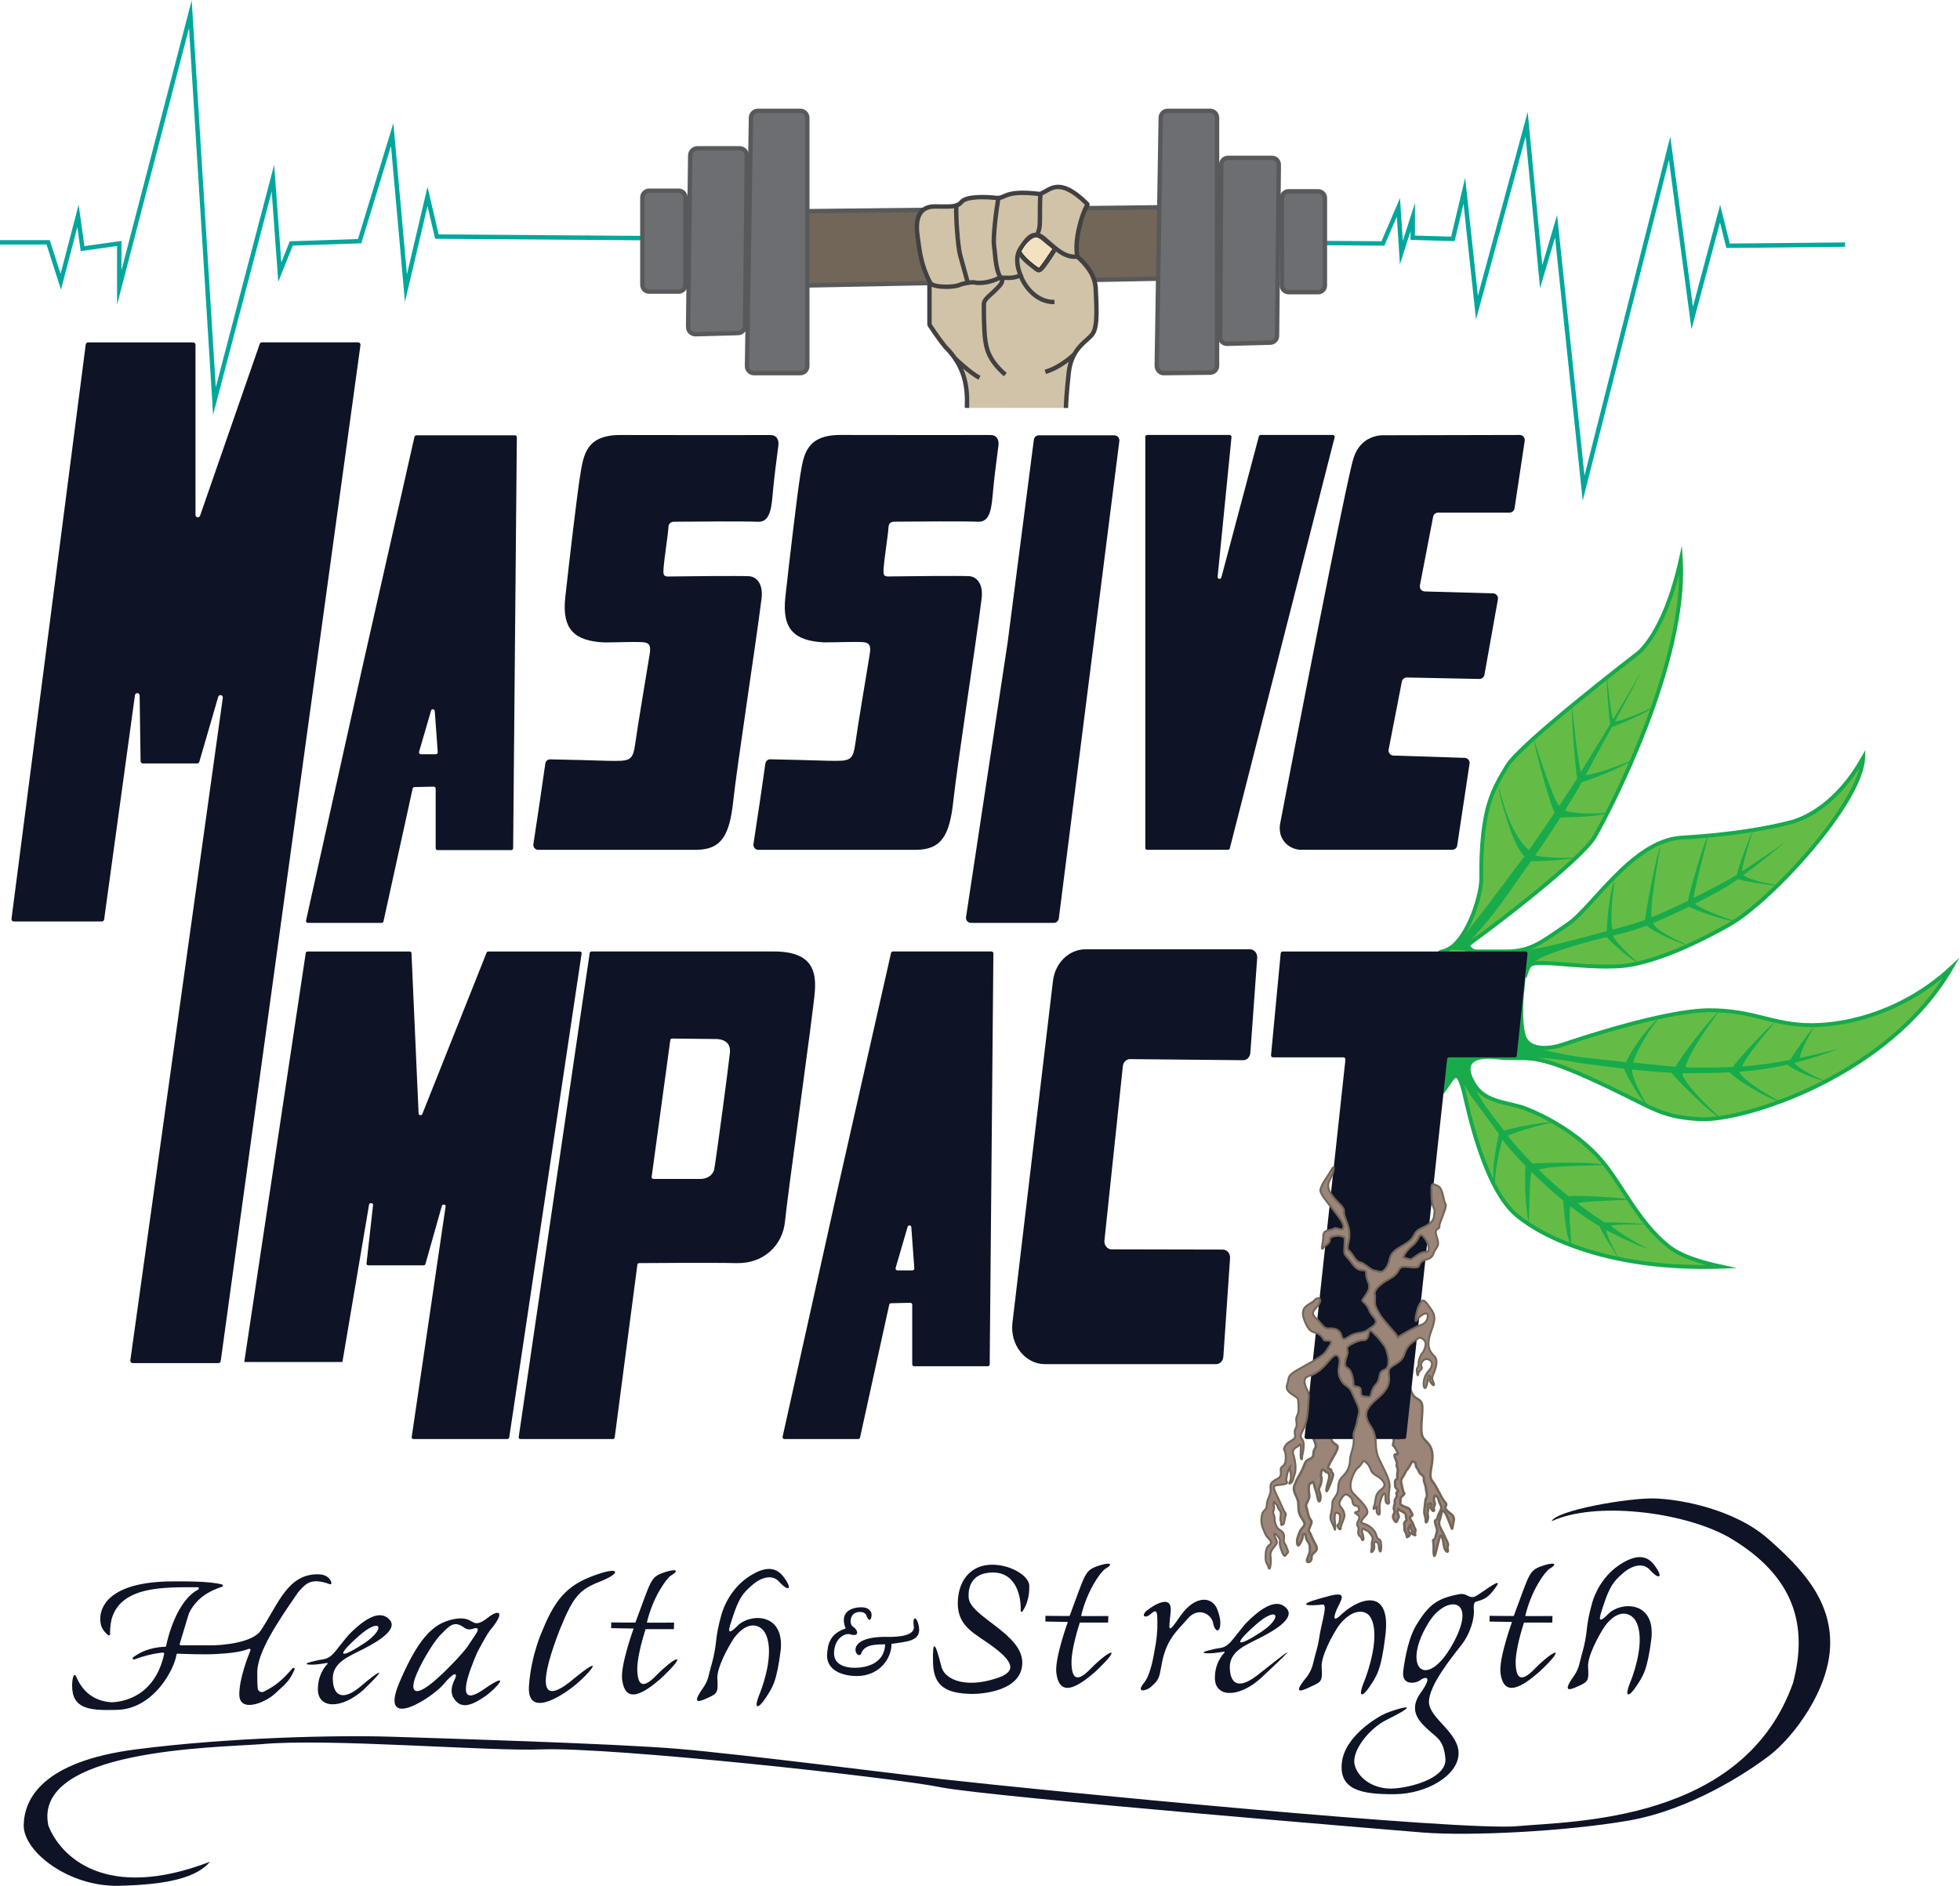 <svg width="4013" height="3862" viewBox="0 0 4013 3862" fill="none" xmlns="http://www.w3.org/2000/svg">
<path d="M2952.76 2237.26C2976.48 2207.27 2983.52 2174.4 2999.95 2247.19C3016.38 2319.98 3049.25 2442.06 3105.6 2489.02C3161.95 2535.98 3300.47 2601.72 3524.3 2593.89C3473.92 2582.83 3438.64 2570.34 3415.52 2551.63C3349.78 2498.41 3319.26 2419.86 3272.3 2368.74C3225.34 2317.62 3160.34 2284.34 3124.75 2270.46C3089.16 2256.58 3042.21 2258.93 3018.73 2221.36C2995.25 2183.79 3004.64 2158.38 3065.69 2165.22C3126.74 2172.06 3129.08 2150.93 3258.21 2209.62C3387.34 2268.31 3394.38 2287.1 3481.25 2291.79C3568.12 2296.48 3866.29 2204.92 3995.42 1981.88C3901.51 2068.75 3788.81 2099.27 3708.99 2099.27C3629.17 2099.27 3591.6 2068.75 3500.03 2068.75C3408.46 2068.75 3227.68 2129.79 3199.51 2139.18C3171.34 2148.57 3127.23 2152.7 3119.11 2118.05C3110.99 2083.4 3115.23 2043.11 3119.11 2006.3C3122.99 1969.49 3139.25 1970.92 3172.12 1972.48C3204.99 1974.05 3291.08 1985 3340.38 1975.61C3389.68 1966.22 3454.25 1941.96 3539.95 1893.83C3625.65 1845.7 3811.12 1643.79 3814.65 1552.22C3760.65 1647.31 3697.14 1674.39 3671.43 1682.52C3618.6 1696.61 3542.3 1709.52 3442.52 1715.39C3342.74 1721.26 3260.56 1858.61 3210.09 1892.65C3159.62 1926.69 3136.13 1948.43 3084.48 1948.43C3032.83 1948.43 3048.09 1948.43 3024.61 1948.43C3001.13 1948.43 2989.39 1945.47 3021.09 1923.17C3052.79 1900.87 3238.26 1760 3265.26 1713.04C3292.26 1666.08 3454.26 1358.52 3441.35 1146.04C3406.13 1303.34 3350.96 1339.74 3350.96 1339.74C3350.96 1339.74 3112.66 1522.87 3085.66 1568.65C3058.66 1614.43 3031.43 1651.39 3032.83 1799.91C3032.83 1837.48 2999.48 1940.83 2952.77 1948.43C2906.06 1956.03 2952.77 2237.24 2952.77 2237.24L2952.76 2237.26Z" fill="#64BC46" stroke="#16AA4B" stroke-width="8" stroke-miterlimit="10"/>
<path d="M3014.86 2248.75C3026.02 2264.34 3046.75 2290.38 3068.73 2322.05C3061.36 2358.05 3057.12 2383.94 3057.32 2404.68C3057.56 2430.52 3059.97 2434.63 3061.43 2411.01C3062.49 2393.94 3069.65 2354.99 3076.01 2333.29C3082.65 2343.11 3098.85 2362.43 3123.53 2387.64C3119.73 2432.07 3126.75 2495.66 3130.03 2503.22C3131.06 2494.85 3131.27 2409.57 3135.87 2400.08C3154.9 2418.93 3177.05 2439.36 3200.57 2458.62C3201.11 2468.26 3206.4 2538.89 3216.38 2547.69C3218.74 2549.77 3210.9 2486.06 3215.11 2470.23C3234.71 2485.48 3254.99 2499.59 3274.99 2511.07C3277.23 2520.7 3314.6 2578.49 3315.19 2578.8C3307.81 2563.42 3288.97 2532.04 3288.78 2519.13C3305.9 2527.53 3358.46 2554.32 3374.08 2557.09C3349.04 2545.16 3310.13 2520.44 3298.38 2510.44C3312.86 2505.16 3353.51 2509.27 3371.54 2506.81C3356.87 2506.2 3298.97 2501.63 3285.66 2503.37C3264.59 2489.89 3251.2 2480.27 3229.85 2464.01C3245.6 2458.49 3337.58 2458.25 3334.55 2455.88C3331.52 2453.51 3224.98 2446.23 3211.66 2449.78C3191.08 2433.24 3170.65 2415.3 3150.7 2395.81C3167.85 2386.09 3270.77 2387.46 3288.18 2385.15C3256.09 2378.65 3157.09 2381 3137.78 2382.9C3120.28 2365.01 3103.23 2345.89 3086.85 2325.44C3123.86 2310.61 3166.85 2300.97 3181.55 2297.85C3171.38 2296.68 3115.41 2304.49 3079.55 2315.39C3064.25 2294.12 3022.68 2248.35 3013.41 2207.66C3007.03 2191.22 3007.15 2175.16 3019.61 2170.18C3032.07 2165.2 3034.44 2165.2 3034.44 2165.2L2961.24 2163.43L2953.02 2237.39C2953.02 2237.39 2962.5 2223.22 2973.5 2210.39C2986.8 2194.87 2999.29 2227.01 3014.85 2248.74L3014.86 2248.75Z" fill="#19AB4B"/>
<path d="M3020.6 3268.94C3007.49 3275 3004.17 3261.31 2986.95 3264.67C2942.99 3273.17 2925.39 3285.33 2899.3 3328.68C2885.42 3351.74 2877.19 3389.85 2873.08 3421.74C2868.97 3453.63 2900.27 3446.79 2907.71 3440.72C2915.14 3434.65 2937.64 3427.22 2906.75 3469.27C2882.32 3506.42 2910.25 3529.15 2926.3 3544.02C2942.34 3558.89 2955.64 3563.2 2959.36 3600.37C2963.08 3637.55 2900.67 3658.09 2857.04 3662.2C2813.4 3666.31 2779.95 3641.26 2773.49 3613.48C2767.04 3585.7 2802.84 3539.92 2838.84 3521.92C2923.56 3479.85 2855.47 3500.79 2837.86 3508.22C2820.25 3515.65 2752.56 3555.57 2747.27 3610.55C2741.99 3665.52 2787.77 3674.52 2854.88 3674.13C2921.99 3673.74 2985.58 3635.2 2986.36 3591.18C2987.14 3547.15 2925.71 3518.59 2925.71 3485.13C2925.71 3451.67 2970.9 3395.72 2991.45 3369.5C3011.99 3343.29 3019.04 3311.79 3017.67 3296.52C3016.3 3281.26 3020.01 3280.09 3024.9 3279.11C3035.86 3275.98 3044.86 3272.46 3054.64 3260.52C3091.23 3216.11 3033.71 3262.87 3020.6 3268.94ZM2973.26 3368.59C2919.1 3464.15 2867.73 3414.17 2925.71 3321.63C2961.61 3264.33 3028.43 3271.22 2973.26 3368.59Z" fill="#0E1325"/>
<path d="M355.301 3238.35C379.851 3238.35 426.781 3237.71 454.471 3244.55C456.911 3245.15 457.011 3248.57 454.621 3249.34C418.491 3261.05 398.591 3279.52 386.701 3304.16C386.641 3304.28 386.591 3304.41 386.551 3304.55L368.011 3366.09C367.531 3367.69 368.741 3369.3 370.411 3369.3C421.451 3369.29 412.841 3369.04 431.481 3369.3C450.521 3369.56 519.331 3364.96 535.051 3337.21C571.051 3282.17 589.311 3223.7 650.881 3223.73C670.191 3223.94 676.711 3234.03 678.521 3241.12C679.021 3243.08 677.131 3244.79 675.231 3244.09C637.381 3230.17 626.401 3242.28 610.801 3260.14C610.741 3260.21 610.681 3260.28 610.631 3260.36C565.811 3324.74 528.531 3382.1 526.711 3422.51C526.711 3437.42 526.881 3449.41 527.681 3457.48C528.291 3463.6 534.831 3466.77 540.341 3464.03C565.581 3451.47 578.751 3439.47 599.061 3416.15C600.861 3414.08 604.311 3416.37 603.151 3418.85C593.041 3440.33 590.371 3443.63 562.191 3468.95C541.521 3487.52 489.411 3508.35 489.931 3468.95C490.351 3437.1 506.581 3394.79 512.791 3379.73C513.631 3377.7 511.631 3375.68 509.581 3376.47C491.631 3383.36 470.621 3385.39 443.501 3387.03C418.041 3388.58 374.411 3386.83 363.741 3386.36C362.431 3386.3 361.311 3387.26 361.161 3388.56C358.151 3414.79 315.711 3501.56 236.571 3501.49C181.331 3503.06 147.421 3498.69 147.681 3451.47C147.661 3441.92 149.161 3435.58 150.601 3431.7C151.381 3429.58 154.351 3429.5 155.231 3431.59C161.991 3447.55 178.781 3482.82 228.411 3485.9C228.501 3485.9 228.591 3485.9 228.691 3485.9C250.981 3485.09 316.661 3475.28 336.101 3387.04C336.471 3385.37 335.091 3383.82 333.401 3384.01C312.031 3386.45 294.011 3391.08 275.021 3398.14C272.331 3399.14 270.341 3395.54 272.641 3393.82C284.951 3384.59 305.441 3373.36 337.911 3372.22C339.091 3372.18 340.081 3371.33 340.291 3370.17C343.661 3351.77 362.941 3277.13 405.801 3255.06C408.131 3253.86 407.291 3250.36 404.681 3250.35C335.781 3250.18 248.101 3247.63 228.561 3315.29C225.491 3328.24 225.211 3339.86 225.381 3346.36C225.441 3348.49 222.941 3349.71 221.301 3348.34C209.781 3338.65 204.641 3328.97 205.341 3312.42C206.121 3293.9 219.431 3238.33 355.341 3238.33L355.301 3238.35Z" fill="#0E1325"/>
<path d="M745.82 3375.83C777.65 3359.39 814.95 3335.65 797.47 3316.61C780 3297.58 751.84 3309.03 713.51 3348.13C713.48 3348.16 713.46 3348.18 713.44 3348.21C712.79 3349 701.94 3362.06 687.65 3380.26C672.91 3399.04 664.3 3397.09 651.78 3399.57C602.99 3410.13 641.34 3409.35 649.82 3408.17C657.25 3407.15 659.97 3407.22 669.28 3405.42C670.49 3405.19 671.28 3406.65 670.42 3407.53C664.09 3414 650.76 3431.02 650.86 3459.57C651 3498.95 698.32 3501.04 743.96 3460.64C743.98 3460.62 744 3460.6 744.02 3460.58C799.43 3407 773.72 3423.05 739.04 3452.78C704.34 3482.52 682.95 3475.48 681.39 3439.74C679.82 3404 713.99 3392.26 745.82 3375.83ZM734.08 3350.65C780.44 3309.48 791.21 3335 745.23 3365.33C699.26 3395.65 683.41 3395.65 734.08 3350.65Z" fill="#0E1325"/>
<path d="M2582.41 3352.62C2614.24 3336.18 2651.54 3312.44 2634.06 3293.4C2616.59 3274.37 2588.43 3285.82 2550.1 3324.92C2550.07 3324.95 2550.05 3324.97 2550.03 3325C2549.38 3325.79 2538.53 3338.85 2524.24 3357.05C2509.5 3375.83 2500.89 3373.88 2488.37 3376.36C2439.58 3386.92 2477.93 3386.14 2486.41 3384.96C2493.84 3383.94 2496.56 3384.01 2505.87 3382.21C2507.08 3381.98 2507.87 3383.44 2507.01 3384.32C2500.68 3390.79 2487.35 3407.81 2487.45 3436.36C2487.59 3475.74 2534.91 3477.83 2580.55 3437.43C2580.57 3437.41 2580.59 3437.39 2580.61 3437.37C2667.12 3356.52 2640.12 3378.83 2575.63 3429.57C2539.71 3457.83 2519.54 3452.27 2517.98 3416.53C2516.41 3380.79 2550.58 3369.05 2582.41 3352.62ZM2570.67 3327.44C2617.03 3286.27 2627.8 3311.79 2581.82 3342.12C2535.85 3372.44 2520 3372.44 2570.67 3327.44Z" fill="#0E1325"/>
<path d="M990.001 3459.67C929.541 3501.54 959.281 3425.43 976.891 3384.34C976.891 3384.34 993.721 3351.28 1003.5 3338.36C1038.13 3296.69 1018.37 3296.3 998.021 3313.32C980.411 3327.21 973.371 3324.86 966.721 3320.95C960.061 3317.04 951.261 3311.95 932.281 3315.08C894.331 3321.93 861.461 3342.28 817.831 3445.19C774.201 3548.1 884.931 3476.69 907.831 3449.3C930.721 3421.91 938.141 3424.63 930.721 3439.71C922.041 3457.35 924.471 3467.35 927.201 3474.54C942.851 3503.3 967.301 3491.17 991.961 3474.54C1016.61 3457.91 1050.46 3417.8 990.001 3459.67ZM888.461 3443.04C853.761 3472.51 839.151 3468.34 849.521 3437.17C857.341 3413.67 885.071 3364.78 902.321 3347.36C919.561 3329.95 929.351 3318.01 948.911 3332.1C957.911 3339.34 965.931 3336.01 969.651 3335.04C975.911 3332.69 982.961 3333.47 974.151 3346.38C965.351 3359.3 956.541 3372.8 956.541 3372.8C943.441 3390.35 911.411 3423.54 888.461 3443.04Z" fill="#0E1325"/>
<path d="M1110.85 3338.3C1139.42 3267.87 1166.81 3241.65 1229.81 3221.69C1268.94 3209.17 1269.72 3222.28 1229.81 3238.12C1186.89 3255.16 1174.64 3266.69 1145.68 3338.29C1109.68 3431.03 1098.33 3500.68 1171.51 3440.42C1244.69 3380.16 1207.12 3427.51 1174.25 3453.33C1141.38 3479.15 1078.38 3515.55 1083.08 3451.37C1087.78 3387.19 1110.86 3338.28 1110.86 3338.28L1110.85 3338.3Z" fill="#0E1325"/>
<path d="M1275.65 3322.61C1291.3 3322.87 1300.95 3322.61 1300.95 3322.61C1332.25 3239.13 1331.47 3230.52 1355.73 3221.39C1379.99 3212.26 1394.86 3213.82 1373.73 3226.35C1364.34 3232.35 1336.43 3271.19 1324.43 3322.73C1324.69 3323.14 1380.26 3322.73 1380.26 3322.73L1379.74 3336.18H1321.83C1312.18 3366.18 1303.57 3401.66 1304.87 3422.79C1306.17 3443.92 1311.91 3464.27 1344.26 3430.36C1386.78 3387.58 1409.74 3384.19 1352.87 3437.4C1319.74 3466.1 1279.57 3493.23 1273.57 3437.4C1271.22 3406.62 1297.31 3334.88 1297.31 3334.88L1251.4 3334.1V3322.36L1275.66 3322.62L1275.65 3322.61Z" fill="#0E1325"/>
<path d="M3074.09 3309.1C3089.74 3309.36 3099.39 3309.1 3099.39 3309.1C3130.69 3225.62 3129.91 3217.01 3154.17 3207.88C3178.43 3198.75 3193.3 3200.31 3172.17 3212.84C3162.78 3218.84 3134.87 3257.68 3122.87 3309.22C3123.13 3309.63 3178.7 3309.22 3178.7 3309.22L3178.18 3322.67H3120.27C3110.62 3352.67 3102.01 3388.15 3103.31 3409.28C3104.61 3430.41 3110.35 3450.76 3142.7 3416.85C3185.22 3374.07 3208.18 3370.68 3151.31 3423.89C3118.18 3452.59 3078.01 3479.72 3072.01 3423.89C3069.66 3393.11 3095.75 3321.37 3095.75 3321.37L3049.84 3320.59V3308.85L3074.1 3309.11L3074.09 3309.1Z" fill="#0E1325"/>
<path d="M2164.69 3309.1C2180.34 3309.36 2189.99 3309.1 2189.99 3309.1C2221.29 3225.62 2220.51 3217.01 2244.77 3207.88C2269.03 3198.75 2283.9 3200.31 2262.77 3212.84C2253.38 3218.84 2225.47 3257.68 2213.47 3309.22C2213.73 3309.63 2269.3 3309.22 2269.3 3309.22L2268.78 3322.67H2210.87C2201.22 3352.67 2192.61 3388.15 2193.91 3409.28C2195.21 3430.41 2200.95 3450.76 2233.3 3416.85C2275.82 3374.07 2298.78 3370.68 2241.91 3423.89C2208.78 3452.59 2168.61 3479.72 2162.61 3423.89C2160.26 3393.11 2186.35 3321.37 2186.35 3321.37L2140.44 3320.59V3308.85L2164.7 3309.11L2164.69 3309.1Z" fill="#0E1325"/>
<path d="M1465.04 3370.07C1468.17 3340.27 1470.78 3330.42 1476.52 3308.5C1482.26 3286.58 1499.56 3249.77 1535.48 3227.11C1564.83 3208.59 1586.61 3207.54 1602.78 3227.11C1624.17 3254.24 1615.36 3261.82 1594.43 3238.07C1581.39 3224.5 1559.69 3228.64 1540.07 3245.9C1520.45 3263.16 1513.04 3271.2 1498.43 3316.86C1494 3331.21 1484.41 3355.21 1510.04 3329.32C1533.13 3304.67 1605.32 3300.17 1598.61 3377.91C1590.26 3444.69 1581.39 3456.17 1567.31 3477.56C1553.23 3498.95 1540.7 3503.65 1556.35 3466.08C1564.7 3444.69 1586.61 3377.95 1565.74 3342.71C1555.31 3325.73 1529.74 3318.28 1503.13 3354.09C1490.61 3372.69 1467.26 3415.73 1468.7 3437.9C1470.79 3466.6 1467.79 3468.16 1450.44 3476.25C1438.18 3481.73 1411.57 3495.82 1439.22 3456.95C1451.74 3438.82 1450.21 3430.58 1457.74 3405.56C1462.17 3390.82 1465.04 3370.08 1465.04 3370.08V3370.07Z" fill="#0E1325"/>
<path d="M2738.22 3292.93C2730.98 3308.78 2726.68 3325.8 2747.35 3305.1C2787.52 3268.87 2850.13 3252.63 2835.92 3353.69C2827.57 3420.47 2818.7 3431.95 2804.62 3453.34C2790.54 3474.73 2778.01 3479.43 2793.66 3441.86C2802.01 3420.47 2826.79 3346.95 2805.92 3311.71C2795.49 3294.73 2767.05 3294.06 2740.44 3329.87C2727.92 3348.47 2704.57 3391.51 2706.01 3413.68C2708.1 3442.38 2705.1 3443.94 2687.75 3452.03C2675.49 3457.51 2638.05 3478.8 2676.53 3432.73C2689.05 3414.6 2687.52 3406.36 2695.05 3381.34C2699.48 3366.6 2702.35 3345.86 2702.35 3345.86C2707.87 3315.29 2718.59 3284.4 2707.76 3285.73C2682.37 3288.86 2646.39 3288.43 2709 3271.6C2755.17 3257.9 2752.04 3266.62 2738.22 3292.93Z" fill="#0E1325"/>
<path d="M3247.82 3345.86C3250.95 3316.06 3253.56 3306.21 3259.3 3284.29C3265.04 3262.37 3282.34 3225.56 3318.26 3202.9C3347.61 3184.38 3369.39 3183.33 3385.56 3202.9C3406.95 3230.03 3398.14 3237.61 3377.21 3213.86C3364.17 3200.29 3342.47 3204.43 3322.85 3221.69C3303.87 3238.39 3295.82 3246.99 3281.21 3292.65C3276.78 3307 3267.19 3331 3292.82 3305.11C3315.91 3280.46 3388.1 3275.96 3381.39 3353.7C3373.04 3420.48 3364.17 3431.96 3350.09 3453.35C3336.01 3474.74 3323.48 3479.44 3339.13 3441.87C3347.48 3420.48 3369.39 3353.74 3348.52 3318.5C3338.09 3301.52 3312.52 3294.07 3285.91 3329.88C3273.39 3348.48 3250.04 3391.52 3251.48 3413.69C3253.57 3442.39 3250.57 3443.95 3233.22 3452.04C3220.96 3457.52 3194.35 3471.61 3222 3432.74C3234.52 3414.61 3232.99 3406.37 3240.52 3381.35C3244.95 3366.61 3247.82 3345.87 3247.82 3345.87V3345.86Z" fill="#0E1325"/>
<path d="M1817.61 3351.98C1842.28 3352.47 1874.05 3348.76 1870.96 3330.17C1867.87 3311.58 1875.39 3308.26 1880.09 3325.21C1884.79 3342.16 1882.18 3355.73 1857.13 3361.21C1843.83 3364.08 1825.3 3366.17 1825.3 3366.17C1825.82 3394.08 1802.34 3432.43 1753.3 3432.17C1722.26 3431.65 1693.56 3419.39 1693.3 3390.43C1694.34 3365.13 1700.34 3345.04 1731.39 3334.86C1724.09 3316.34 1725.65 3295.99 1755.91 3291.82C1772.34 3289.99 1779.52 3294.04 1783.3 3301.21C1787.08 3308.38 1781.47 3328.08 1774.17 3308.78C1770.78 3298.08 1752.78 3299.13 1746.52 3306.17C1740.26 3313.21 1738.69 3327.04 1748.35 3332.52C1756.44 3338 1759.83 3352.09 1742.09 3347.13C1731.13 3342.43 1707.92 3354.7 1707.66 3385.22C1707.4 3415.74 1744.96 3415.48 1752.01 3415.22C1759.06 3414.96 1810.18 3414.44 1812.27 3367.22C1801.05 3367.74 1770.79 3365.13 1763.75 3384.96C1756.71 3404.79 1721.23 3350.06 1817.62 3351.99L1817.61 3351.98Z" fill="#0E1325"/>
<path d="M2015.48 3359.65C1982.69 3337.87 1958.61 3321.04 1961.22 3276.69C1963.83 3232.34 1990.96 3204.17 2031.13 3204.17C2071.3 3204.17 2107.76 3228.17 2107.37 3247.54C2107.55 3256.14 2107.56 3279.03 2093.43 3299.8C2092.29 3301.47 2089.69 3300.6 2089.78 3298.59C2091.06 3271.32 2081.46 3219.25 2031.84 3220.15C1977.64 3221.13 1983.32 3268.28 1983.32 3271.41C1985.47 3310.54 2093.08 3344.78 2093.08 3404.65C2093.08 3464.52 2006.6 3468.82 1990.95 3468.82C1938.52 3468.04 1911.52 3454.34 1910.34 3405.04C1909.16 3355.74 1914.64 3361.78 1927.56 3413.26C1934.55 3441.11 1982.73 3460.22 2052.69 3432.21C2052.75 3432.18 2052.81 3432.15 2052.87 3432.12C2069.68 3422.6 2089.56 3408.86 2015.48 3359.65Z" fill="#0E1325"/>
<path d="M2363.87 3380C2368.08 3360.41 2370.13 3338.33 2369.74 3321.3C2369.35 3304.27 2369.94 3292.54 2356.44 3304.67C2344.31 3316.02 2335.31 3308.39 2348.42 3297.82C2361.53 3287.25 2400.07 3263.19 2396.94 3299.78C2393.81 3336.37 2387.94 3351.63 2417.48 3308C2448.39 3265.15 2482.83 3269.26 2492.61 3296.46C2495.35 3304.09 2501.02 3319.16 2497.5 3333.24C2492.41 3346.54 2485.17 3332.07 2484.2 3325.22C2481.07 3304.68 2452.9 3289.42 2431.57 3314.85C2410.24 3340.28 2386.37 3356.33 2377.37 3414.24C2373.26 3435.57 2373.26 3440.36 2354.09 3456.35C2346.85 3461.78 2323.76 3468.24 2343.33 3444.76C2357.22 3426.96 2363.5 3381.72 2363.87 3380Z" fill="#0E1325"/>
<path d="M1925.22 3642.95C2132.01 3666.47 2991.52 3750.17 3106.57 3739.6C3221.62 3729.03 3570.27 3731.38 3671.22 3446.12C3701.74 3329.9 3675.92 3227.77 3539.74 3147.95C3445.83 3095.12 3265.04 3073.99 3177 3115.08C3186.39 3092.78 3333.39 3067.21 3386.87 3068.51C3440.35 3069.81 3550.7 3090.42 3619.57 3150.68C3688.44 3210.94 3749.48 3275.9 3747.14 3369.03C3744.8 3462.16 3670.44 3558.42 3623.49 3594.42C3576.54 3630.42 3460.71 3706.33 3333.92 3728.25C3207.13 3750.17 3011.49 3760.34 2912.09 3752.51C2912.09 3752.51 2022.26 3679.73 1925.22 3659.77C1828.18 3639.81 1255.31 3577.6 1110.92 3582.29C1001.75 3586.99 671.88 3558.81 534.53 3571.72C439.44 3578.76 66.141 3582.29 99.01 3738.42C123.66 3801.81 216.401 3894.55 430.051 3812.38C403.051 3844.08 346.7 3859.34 243.4 3861.68C140.1 3864.02 47.361 3791.25 48.531 3737.25C49.7 3683.25 87.27 3606.95 278.621 3582.29C469.971 3557.63 690.201 3552.94 801.951 3556.46C913.701 3559.98 1259.94 3570.55 1386.76 3581.11C1513.58 3591.67 1852.93 3634.71 1925.23 3642.94L1925.22 3642.95Z" fill="#0E1325"/>
<path d="M0 496.22H98.61L124.43 577.04L159.65 442.22L169.04 509.13L244.17 498.56V588.78L389.74 29L439.04 821.22L558.78 364.74L572.87 557.26L596.35 498.56L736.32 493.87L802.96 275.52L831.13 590.13L875.29 402.3L894.52 484.48L2831.48 498.56L2863.18 424.61L2869.24 517.35L2892.52 444.56V486.82L2974.69 489.17L2998.17 390.56L3024 630.04L3125.75 254.39L3155.48 566.65L3186 463.35L3242.35 999.65L3418.43 303.69L3464.71 651.17L3521.74 437.52L3538.17 503.26L3777.65 500.91" stroke="#00A79D" stroke-width="9" stroke-miterlimit="10"/>
<path d="M1620 432.788L2414.74 424.078V569.748L1620 585.118V432.788Z" fill="#726658" stroke="#58595B" stroke-width="9" stroke-miterlimit="10"/>
<path d="M1584.67 1948.44H1211.25C1209.29 1948.44 1207.65 1949.67 1207.4 1951.31L1061.98 2943.16C1061.69 2945.11 1063.49 2946.83 1065.82 2946.83H1254.68C1256.65 2946.83 1258.3 2945.58 1258.53 2943.93L1305.04 2589.47C1305.25 2587.83 1306.89 2586.59 1308.85 2586.57C1331.33 2586.39 1458.27 2585.43 1508.22 2586.59C1563.12 2587.88 1602.77 2550.57 1607.34 2500.39C1611.92 2450.22 1665.29 2071.96 1668.33 2030.79C1671.38 1989.62 1663.75 1948.44 1584.68 1948.44H1584.67ZM1494.49 2155.35C1492.21 2179.15 1465.35 2380.74 1462.16 2395.28C1459.8 2406.06 1447.82 2414.19 1434.86 2414.19H1338.09C1335.71 2414.19 1333.87 2412.44 1334.14 2410.45L1372.43 2129.68C1372.66 2127.99 1374.36 2126.72 1376.38 2126.72L1466.29 2127.69C1476.2 2127.69 1496.78 2131.55 1494.49 2155.35Z" fill="#0E1325"/>
<path d="M3113.54 2066.66L3102.84 2163.44C3102.84 2163.44 3176.29 2165.53 3217.77 2173.87C3240.23 2178.39 3263.68 2180.39 3303.34 2185.61C3310.09 2186.5 3317.4 2187.43 3325.14 2188.37C3329.24 2200.81 3359.76 2254.03 3373.06 2264.84C3361.71 2244.44 3340.79 2207.69 3341.69 2190.04C3365.9 2192.68 3395.02 2195.44 3422.31 2196.78C3434.35 2212.21 3506.3 2285.26 3523.09 2289.06C3498.47 2269.87 3440.04 2209.09 3445.24 2197.55C3447.81 2197.59 3450.34 2197.61 3452.82 2197.61C3485.69 2197.61 3514.54 2197.25 3541.47 2195.87C3557.95 2213.78 3625.26 2253.44 3645.7 2255.78C3621.86 2244.83 3562.13 2207.52 3561.61 2194.62C3595.12 2192.14 3626.34 2187.73 3659.74 2180.02C3666.47 2189 3724.38 2213.26 3736.64 2213.52C3713.68 2204.13 3682.64 2188.48 3674.05 2176.55C3701.96 2169.46 3731.75 2160.03 3765.86 2147.52C3735.22 2155.21 3708.74 2161.45 3684.82 2166.49C3687.86 2146.99 3708.46 2113.34 3715.25 2101.08C3700.38 2118.04 3671.68 2158.99 3665.76 2170.36C3629.48 2177.42 3598.69 2181.57 3566.83 2183.82C3574.11 2164.73 3609.85 2121.95 3634.11 2093.25C3618.46 2104.47 3554.81 2172.82 3548.09 2184.92C3519.59 2186.28 3489.3 2186.33 3452.8 2185.75C3452.24 2185.75 3451.67 2185.73 3451.11 2185.72C3455.94 2157.68 3507.33 2086.2 3520.37 2070.55C3505.24 2080.46 3441.59 2163.42 3430.55 2184.51C3406.63 2182.57 3372.01 2178.69 3343.5 2175.68C3352.92 2147.73 3375.33 2109.94 3398.57 2082.65C3367.24 2108.63 3335.32 2159.09 3329.22 2175.35C3322.69 2174.62 3309.04 2172.82 3304.63 2172.28C3287.21 2170.18 3259.76 2168.11 3227.28 2163.41C3202.11 2159.77 3159.32 2150.63 3145.5 2145.41C3127.48 2136.39 3107.2 2128.71 3113.53 2066.63L3113.54 2066.66Z" fill="#16AB4B"/>
<path d="M3125.56 2003.09C3134.54 1969.7 3144.34 1964.22 3180.34 1950.92C3200.11 1943.61 3247.91 1928.37 3289.98 1918.97C3303.71 1935.61 3344.95 1969.97 3356.1 1972.43C3345.22 1965.79 3303.71 1924.65 3302.62 1916.1C3324.52 1911.03 3342.33 1905.75 3356.82 1900.84C3361.14 1899.38 3366.05 1897.57 3371.43 1895.47C3381.61 1905.92 3431.82 1929.66 3459.46 1937.49C3441.74 1929.15 3391.78 1908.02 3384.43 1890.24C3405.91 1881.34 3432.22 1869.32 3457.92 1856.76C3472.26 1864.59 3534.87 1886.24 3556.52 1887.85C3538.27 1881.54 3479.83 1861.45 3470.58 1850.5C3502.07 1834.75 3531.24 1818.8 3547.64 1807.53C3550.09 1805.85 3556.36 1801.93 3558.88 1800.15C3566.3 1803.71 3628.01 1814.5 3646.58 1813.78C3629.58 1810.85 3589.92 1805.89 3569.49 1791.95C3607.88 1763.71 3648.46 1730 3657.2 1723.01C3638.41 1736.6 3595.21 1765.76 3566.46 1784.41C3567.74 1768.06 3585.22 1712.76 3589.66 1699.98C3583.92 1708.07 3557.05 1780.85 3556.5 1790.82C3550.18 1794.84 3545.13 1797.96 3542.03 1799.71C3535.38 1803.47 3504.65 1820.25 3467.81 1838.7C3468.36 1820.76 3498.98 1709.34 3497.3 1710.18C3486.89 1729.2 3457.15 1832.51 3456.21 1844.46C3431.51 1856.62 3405 1868.99 3381.65 1878.43C3377.19 1859.77 3395.97 1750.2 3400.66 1730.25C3389.7 1754.9 3368.57 1873.08 3368.11 1883.7C3362.82 1885.67 3357.77 1887.43 3353.03 1888.94C3344.56 1891.64 3323.12 1898 3301.86 1903.79C3295.5 1885.94 3302.71 1825.2 3305.55 1803.83C3295.4 1825.2 3290.16 1885.8 3289.82 1906.76C3232.15 1922.12 3151.68 1944.33 3127.14 1944.68C3090.41 1945.2 3125.57 2003.11 3125.57 2003.11L3125.56 2003.09Z" fill="#19AB4B"/>
<path d="M2956.56 1943.35C2956.56 1943.35 3031.51 1950.57 3021.78 1945.44C3003 1935.53 3004.26 1932.57 3033.78 1900.05C3068.06 1862.28 3112.78 1792.99 3134.74 1763.62C3155.22 1764.14 3215.35 1760.23 3227.79 1755.64C3213.78 1757.88 3158.34 1756.52 3143.29 1751.68C3155.74 1733.97 3175.83 1703.89 3194.93 1674.04C3225.45 1672.96 3276.58 1672.76 3296.56 1663.06C3278.93 1666.7 3227.8 1667.88 3203.86 1660C3218.09 1637.43 3230.96 1616.17 3238.57 1601.87C3271.5 1591.96 3334.7 1564.17 3348.13 1553.95C3331.57 1561.63 3266.41 1586.68 3246.48 1587.19C3259.19 1563.75 3279.97 1525.85 3300.31 1488.5C3321.52 1482.14 3381.79 1453.45 3391.23 1445.57C3372.13 1454.23 3318.91 1477.97 3306.56 1477C3332.39 1429.47 3356.05 1385.37 3359.6 1376.23C3348.07 1397.54 3325.69 1435.08 3302.59 1473.19C3298.82 1462.32 3292.04 1406.76 3290.22 1386.28C3288.39 1397.1 3294.39 1470.93 3296.88 1482.59C3273.02 1521.85 3249.28 1560.33 3236.76 1580.9C3230.01 1557.14 3220.43 1463.61 3218.4 1444.51C3216.9 1464.59 3224.93 1570.63 3229.17 1593.53C3224.05 1602.3 3209.29 1624.8 3192.23 1650.3C3178.04 1633.71 3144.91 1526.75 3139.76 1512.43C3142.04 1530.66 3173.08 1647.01 3183.08 1663.94C3163.4 1693.18 3142.45 1723.81 3130.4 1740.95C3088.56 1704.15 3073.61 1625.41 3067.64 1609.73C3069.52 1630.07 3097.17 1732.59 3121.17 1753.72C3106.35 1772.29 3044.63 1856.7 3021.26 1885.46C2997.89 1914.22 2996.22 1927.2 2956.56 1943.37V1943.35Z" fill="#19AB4B"/>
<path d="M2726.6 2949.94C2735.47 2964.03 2747.67 2953.53 2728.88 2985.22C2710.09 3016.91 2724.77 3003.22 2725.75 3011.63C2726.73 3020.04 2734.95 3011.04 2722.62 3040.98C2710.29 3070.92 2717.53 3039.61 2720.47 3030.41C2723.41 3021.21 2720.08 3014.17 2716.56 3014.76C2713.04 3015.35 2707.56 3001.65 2705.21 3015.15C2702.86 3028.65 2707.36 3020.24 2705.21 3034.32C2703.06 3048.4 2697.58 3045.67 2701.88 3056.04C2706.18 3066.41 2701.88 3079.52 2699.34 3072.28C2696.8 3065.04 2696.99 3059.95 2693.08 3049.19C2689.17 3038.43 2690.54 3031.97 2686.23 3035.69C2681.92 3039.41 2679.19 3036.28 2679.58 3050.76C2679.97 3065.24 2683.1 3061.59 2677.43 3074.37C2671.76 3087.15 2673.52 3077.57 2677.43 3097.33C2681.34 3117.09 2689.17 3110.44 2683.1 3124.13C2677.03 3137.82 2679.97 3132.35 2685.45 3146.63C2690.93 3160.91 2701.3 3169.91 2692.69 3177.35C2684.08 3184.79 2685.84 3185.18 2685.06 3192.42C2684.28 3199.66 2673.26 3202.01 2676.61 3192.42C2679.96 3182.83 2682.51 3178.72 2681.92 3173.25C2681.33 3167.78 2683.29 3163.66 2677.42 3156.23C2671.55 3148.8 2675.46 3139.8 2670.38 3141.16C2665.3 3142.52 2668.81 3145.86 2665.1 3153.68C2661.39 3161.5 2657.47 3169.72 2656.1 3160.92C2654.73 3152.12 2657.08 3148.59 2660.6 3138.42C2664.12 3128.25 2674.1 3124.92 2669.99 3116.7C2665.88 3108.48 2660.01 3103.98 2658.84 3091.27C2657.67 3078.56 2660.01 3076.2 2653.36 3062.7C2646.71 3049.2 2648.86 3045.09 2653.36 3034.33C2657.86 3023.57 2665.69 3014.37 2670.77 2999.11C2675.85 2983.85 2688.97 2990.89 2689.16 2977.39C2689.35 2963.89 2697.18 2968 2692.49 2954.3C2687.8 2940.6 2675.47 2918.69 2684.27 2924.17C2693.07 2929.65 2707.55 2921.24 2715.38 2930.43C2723.21 2939.62 2726.6 2949.93 2726.6 2949.93V2949.94Z" fill="#9B8579" stroke="#726658" stroke-width="5" stroke-miterlimit="10"/>
<path d="M2885.58 2833.14C2885.58 2833.14 2886.69 2855.7 2899.74 2863C2912.79 2870.3 2912.78 2875 2911.74 2894.83C2910.7 2914.66 2907.04 2937.09 2915.39 2946.48C2923.74 2955.87 2932.2 2961.09 2932.92 2981.44C2933.64 3001.79 2923.32 3022.14 2932.92 3033.61C2942.52 3045.08 2950.86 3068.04 2958.69 3076.39C2966.52 3084.74 2952.95 3083.17 2961.82 3092.56C2970.69 3101.95 2979.56 3102.47 2975.91 3117.08C2972.26 3131.69 2975.39 3137.95 2967.56 3117.08C2959.73 3096.21 2953.47 3085.78 2950.86 3100.38C2948.25 3114.98 2943.56 3116.76 2948.77 3127.61C2953.98 3138.46 2956.6 3143.16 2962.34 3155.68C2968.08 3168.2 2961.82 3163.25 2964.17 3172.64C2966.52 3182.03 2957.91 3177.07 2956.34 3164.81C2954.77 3152.55 2951.12 3137.68 2947.47 3148.38C2943.82 3159.08 2939.12 3186.73 2936.51 3186.21C2933.9 3178.64 2936.51 3167.43 2934.68 3158.04C2932.85 3148.65 2936.8 3158.3 2939.52 3146.3C2942.24 3134.3 2944.1 3136.39 2939.52 3122.3C2934.94 3108.21 2941.2 3117.6 2943.55 3106.91C2945.9 3096.22 2954.51 3090.74 2949.29 3081.08C2944.07 3071.42 2946.42 3068.04 2940.94 3063.6C2935.46 3059.16 2934.94 3072.47 2937.29 3076.38C2939.64 3080.29 2934 3087.34 2935.66 3090.27C2937.32 3093.2 2934.88 3097.8 2930.38 3089.29C2925.88 3080.78 2932.83 3083.81 2930.67 3080.09C2928.51 3076.37 2921.08 3081.26 2923.72 3086.06C2926.36 3090.86 2921.27 3096.43 2923.43 3103.08C2925.59 3109.73 2919.03 3124.01 2919.03 3113.74C2919.03 3103.47 2915.9 3102.98 2916.19 3094.96C2916.48 3086.94 2918.15 3078.53 2918.54 3072.66C2918.93 3066.79 2923.24 3067.08 2920.79 3056.13C2918.34 3045.18 2920.89 3048.4 2916.88 3037.25C2912.87 3026.1 2918.64 3026.1 2910.91 3020.13C2903.18 3014.16 2906.7 3012.99 2901.71 3006.92C2896.72 3000.85 2900.34 2995.38 2895.35 2993.81C2890.36 2992.24 2893.2 2989.41 2886.84 3000.85C2880.48 3012.29 2880.29 3008.09 2877.35 3015.13C2874.41 3022.17 2866.98 3029.9 2868.64 3034.99C2870.3 3040.08 2871.38 3053.48 2874.71 3057.1C2878.04 3060.72 2866.1 3064.14 2867.37 3071.19C2868.64 3078.24 2862.09 3079.9 2875.49 3085.08C2888.89 3090.26 2885.08 3089.97 2890.56 3098.68C2896.04 3107.39 2881.46 3102.01 2888.8 3113.06C2896.14 3124.11 2893.1 3123.82 2896.72 3129.4C2900.34 3134.98 2895.25 3139.08 2897.4 3142.41C2899.55 3145.74 2893 3142.21 2890.65 3140.26C2888.3 3138.31 2892.7 3137.03 2892.02 3135.08C2891.34 3133.13 2888.4 3132.83 2888.2 3127.06C2888 3121.29 2887.71 3121.29 2886.24 3125.2C2884.77 3129.11 2881.35 3128.92 2885.07 3137.23C2888.79 3145.54 2883.99 3145.15 2881.84 3147.4C2879.69 3149.65 2881.25 3143.29 2877.54 3137.32C2873.83 3131.35 2876.95 3132.92 2875.19 3123.43C2873.43 3113.94 2881.84 3116.58 2879.3 3109.25C2876.76 3101.92 2881.75 3100.74 2871.28 3095.55C2860.81 3090.36 2862.87 3085.96 2861.69 3093.98C2860.51 3102 2866.39 3103.08 2862.86 3108.95C2859.33 3114.82 2860.02 3121.57 2854.15 3111.98C2848.28 3102.39 2857.57 3099.46 2854.64 3092.9C2851.71 3086.34 2856.69 3081.85 2855.72 3075.29C2854.75 3068.73 2861.98 3066.78 2859.54 3059.83C2857.1 3052.88 2865.61 3057.87 2861.5 3051.22C2857.39 3044.57 2857 3049.56 2856.22 3037.33C2855.44 3025.1 2862.19 3033.91 2860.92 3024.42C2859.65 3014.93 2864.15 3012 2860.53 3004.46C2856.91 2996.92 2864.15 3004.17 2857.01 2986.66C2849.87 2969.15 2867.58 2986.86 2860.14 2971.3C2852.7 2955.74 2850.55 2963.47 2852.9 2954.77C2855.25 2946.07 2851.43 2948.34 2855.05 2945.57C2858.67 2942.8 2862.78 2949.09 2869.33 2943.52C2875.88 2937.95 2877.44 2936.85 2877.06 2926.01C2876.68 2915.17 2881.27 2912.12 2879.7 2901.46C2878.13 2890.8 2881.85 2899.41 2881.07 2879.45C2880.29 2859.49 2877.25 2875.05 2878.43 2865.36C2879.61 2855.67 2883.41 2821.04 2885.57 2833.12L2885.58 2833.14Z" fill="#9B8579" stroke="#726658" stroke-width="5" stroke-miterlimit="10"/>
<path d="M852.388 891.448C850.588 891.448 849.038 892.688 848.638 894.438L741.048 1370.25L626.588 1885.16C626.058 1887.56 627.878 1889.84 630.338 1889.84H781.418C783.218 1889.84 784.788 1888.58 785.168 1886.82L844.888 1614.76C845.268 1613.03 846.788 1611.78 848.558 1611.74L888.078 1610.87C890.228 1610.82 892.008 1612.56 892.008 1614.71V1736.94C892.008 1739.06 893.728 1740.78 895.848 1740.78H1046.78C1048.89 1740.78 1050.6 1739.08 1050.62 1736.97L1058.18 895.318C1058.2 893.178 1056.47 891.438 1054.34 891.438H852.378L852.388 891.448ZM857.998 1539.55L882.618 1455.14C883.818 1451.03 889.828 1451.67 890.138 1455.94L896.288 1540.35C896.448 1542.58 894.688 1544.47 892.458 1544.47H861.688C859.128 1544.47 857.278 1542.01 857.998 1539.55Z" fill="#0E1325"/>
<path d="M1828.12 1948.45C1826.32 1948.45 1824.77 1949.69 1824.37 1951.44L1716.78 2427.25L1602.32 2942.16C1601.79 2944.56 1603.61 2946.84 1606.07 2946.84H1757.15C1758.95 2946.84 1760.52 2945.58 1760.9 2943.82L1820.62 2671.76C1821 2670.03 1822.52 2668.78 1824.29 2668.74L1863.81 2667.87C1865.96 2667.82 1867.74 2669.56 1867.74 2671.71V2793.94C1867.74 2796.06 1869.46 2797.78 1871.58 2797.78H2022.51C2024.62 2797.78 2026.33 2796.08 2026.35 2793.97L2033.91 1952.32C2033.93 1950.18 2032.2 1948.44 2030.07 1948.44H1828.11L1828.12 1948.45ZM1833.73 2596.55L1858.35 2512.14C1859.55 2508.03 1865.56 2508.67 1865.87 2512.94L1872.02 2597.35C1872.18 2599.58 1870.42 2601.47 1868.19 2601.47H1837.42C1834.86 2601.47 1833.01 2599.01 1833.73 2596.55Z" fill="#0E1325"/>
<path d="M1105.58 1638.98L1092.09 1728.63C1091.17 1734.76 1095.81 1740.3 1101.88 1740.3H1424.27C1476.11 1740.3 1493.65 1712.24 1501.27 1640.54C1508.89 1568.84 1547.48 1319.51 1559.21 1225.92C1563.02 1195.52 1548.92 1180.72 1533.29 1179.94C1513.55 1178.96 1397.72 1180 1376.99 1180.44C1363.65 1180.72 1357.55 1182.28 1358.31 1168.25C1359.62 1144.14 1367.36 1098.82 1368.67 1079.02C1369.14 1072 1373.18 1068.46 1380.8 1068.39C1417.1 1068.05 1528.65 1067.2 1551.22 1068.5C1578.26 1070.06 1579.79 1037.33 1582.84 1003.03C1584.86 980.315 1590.23 938.425 1593.62 912.745C1595.35 899.675 1589.54 890.845 1577.49 890.915C1517.84 891.245 1334.95 890.835 1270.24 890.805C1199.34 890.765 1194.76 932.115 1187.9 973.415C1182.26 1007.36 1166.49 1140.19 1157.4 1222.81C1150.16 1288.67 1175.7 1312.44 1236.69 1315.54C1265.98 1315.54 1295.22 1314.02 1313.95 1314.87C1328.69 1315.54 1333.27 1320.49 1330.13 1339.88C1322.58 1386.51 1305.55 1486.7 1300.74 1522.09C1295.66 1559.5 1289.68 1558.72 1242.8 1557.94C1210.54 1556.84 1161.6 1555.74 1135.55 1555.19C1132.09 1555.12 1129.04 1555.05 1126.48 1555C1121.49 1554.9 1117.22 1558.6 1116.49 1563.64L1105.57 1638.99L1105.58 1638.98Z" fill="#0E1325"/>
<path d="M1556.17 1638.88L1542.68 1728.53C1541.76 1734.66 1546.4 1740.2 1552.47 1740.2H1874.86C1926.7 1740.2 1944.24 1712.14 1951.86 1640.44C1959.48 1568.74 1998.07 1319.41 2009.8 1225.82C2013.61 1195.42 1999.51 1180.62 1983.88 1179.84C1964.14 1178.86 1848.31 1179.9 1827.58 1180.34C1814.24 1180.62 1808.14 1182.18 1808.9 1168.15C1810.21 1144.04 1817.95 1098.72 1819.26 1078.92C1819.73 1071.9 1823.77 1068.35 1831.39 1068.29C1867.69 1067.95 1979.24 1067.1 2001.81 1068.4C2028.85 1069.96 2030.38 1037.23 2033.43 1002.93C2035.45 980.206 2040.82 938.316 2044.21 912.636C2045.94 899.566 2040.13 890.735 2028.08 890.805C1968.43 891.135 1785.54 890.725 1720.83 890.695C1649.93 890.655 1645.35 932.005 1638.49 973.305C1632.85 1007.26 1617.08 1140.09 1607.99 1222.71C1600.75 1288.57 1626.29 1312.34 1687.28 1315.44C1716.57 1315.44 1745.81 1313.92 1764.54 1314.77C1779.28 1315.44 1783.86 1320.39 1780.72 1339.78C1773.17 1386.41 1756.14 1486.6 1751.33 1521.99C1746.25 1559.4 1740.27 1558.62 1693.39 1557.84C1661.13 1556.74 1612.19 1555.64 1586.14 1555.09C1582.68 1555.02 1579.63 1554.95 1577.07 1554.9C1572.08 1554.8 1567.81 1558.5 1567.08 1563.54L1556.16 1638.89L1556.17 1638.88Z" fill="#0E1325"/>
<path d="M2063.05 1315.95L2116.78 900.418C2117.44 895.288 2121.82 891.438 2127 891.438H2281.61C2287.81 891.438 2292.61 896.878 2291.83 903.028L2167.88 1880.82C2167.23 1885.97 2162.85 1889.82 2157.66 1889.82H1988.11C1981.81 1889.82 1976.98 1884.21 1977.92 1877.98L2063.04 1315.94L2063.05 1315.95Z" fill="#0E1325"/>
<path d="M2344.97 1736.3V894.588C2344.97 892.438 2346.71 890.688 2348.85 890.688H2517.56C2519.86 890.688 2521.65 892.678 2521.42 894.968L2493.04 1181.1C2492.57 1185.87 2499.42 1187.12 2500.65 1182.49L2577.49 893.578C2577.94 891.878 2579.48 890.688 2581.24 890.688H2728.79C2731.32 890.688 2733.18 893.088 2732.55 895.548L2518.01 1737.26C2517.57 1738.98 2516.02 1740.19 2514.25 1740.19H2348.84C2346.7 1740.19 2344.96 1738.45 2344.96 1736.29L2344.97 1736.3Z" fill="#0E1325"/>
<path d="M500.129 2789.05L626.049 1951.3C626.299 1949.67 627.949 1948.45 629.899 1948.45H838.599C840.689 1948.45 842.399 1949.84 842.479 1951.61L857.049 2280.48C857.209 2284.12 863.239 2284.86 864.619 2281.4L996.339 1950.68C996.869 1949.35 998.349 1948.45 1000.02 1948.45H1187.05C1189.39 1948.45 1191.2 1950.18 1190.9 1952.14L1042.56 2943.97C1042.31 2945.61 1040.66 2946.84 1038.71 2946.84H846.749C844.409 2946.84 842.609 2945.12 842.889 2943.16L912.359 2470.37C912.959 2466.27 905.859 2465.18 904.729 2469.21L871.009 2588.59C870.589 2590.07 869.029 2591.11 867.229 2591.11H754.249C752.049 2591.11 750.279 2589.57 750.369 2587.71L763.899 2466.96C764.069 2463.08 756.339 2462.58 755.709 2466.42L701.049 2789.07" fill="#0E1325"/>
<path d="M2671.06 2942.26L2754.71 2169.81C2754.97 2167.36 2753.1 2165.22 2750.7 2165.22H2606.42C2604.03 2165.22 2602.16 2163.1 2602.4 2160.67L2622.16 1952.17C2622.37 1950.06 2624.1 1948.45 2626.18 1948.45H3123.5C3125.91 1948.45 3127.78 1950.59 3127.51 1953.05L3105.55 2161.55C3105.32 2163.64 3103.59 2165.22 3101.54 2165.22H2966.95C2964.89 2165.22 2963.16 2166.81 2962.94 2168.91L2879.1 2943.16C2878.88 2945.26 2877.15 2946.85 2875.09 2946.85H2675.07C2672.67 2946.85 2670.8 2944.71 2671.06 2942.26Z" fill="#0E1325"/>
<path d="M2298.95 2183.65L2261.25 2540.47C2260.44 2549.86 2266.92 2558.06 2275.4 2558.38L2504.31 2558.87C2512.71 2559.19 2519.16 2567.26 2518.47 2576.57L2504.72 2778.45C2504.09 2786.94 2497.71 2793.47 2490.05 2793.47H2139.56C2098.96 2793.47 2067.63 2753.74 2072.93 2708.98L2155.86 2008.93C2160.26 1971.75 2188.76 1943.96 2222.49 1943.96H2559.37C2567.96 1943.96 2574.73 1952.11 2574.04 1961.64L2560.02 2156C2559.4 2164.55 2552.95 2171.13 2545.23 2171.06L2313.72 2168.83C2306.09 2168.76 2299.67 2175.19 2298.95 2183.64V2183.65Z" fill="#0E1325"/>
<path d="M23.559 1881.6L175.559 705.314C175.869 702.904 177.919 701.104 180.339 701.104H395.429C398.089 701.104 400.249 703.264 400.249 705.924V1054.47C400.249 1059.91 407.849 1061.19 409.629 1056.05L531.779 704.334C532.449 702.394 534.279 701.094 536.339 701.094H733.259C736.169 701.094 738.419 703.654 738.039 706.544L451.939 2787.11C451.619 2789.51 449.579 2791.31 447.159 2791.31H271.619C268.709 2791.31 266.459 2788.75 266.839 2785.86L456.199 1428.9C456.969 1422.99 448.449 1421.21 446.779 1426.93L408.129 1559.9C407.529 1561.96 405.639 1563.38 403.499 1563.38H292.649C290.129 1563.38 288.039 1561.44 287.839 1558.93L285.899 1423.86C285.449 1418.06 277.019 1417.87 276.299 1423.64L213.229 1882.79C212.929 1885.21 210.879 1887.02 208.439 1887.02H28.349C25.439 1887.02 23.189 1884.46 23.569 1881.58L23.559 1881.6Z" fill="#0E1325"/>
<path d="M3121.78 902.581L3100.97 1040.87C3100.21 1045.93 3095.86 1049.67 3090.75 1049.67H2944.45C2939.5 1049.67 2935.24 1053.19 2934.3 1058.05L2907.17 1198.87C2905.96 1205.13 2910.66 1210.98 2917.03 1211.16L3057.05 1215.09C3063.37 1215.27 3068.05 1221.02 3066.93 1227.24L3039.3 1381.83C3038.41 1386.84 3034 1390.45 3028.92 1390.35L2880.56 1387.37C2875.53 1387.27 2871.17 1390.8 2870.21 1395.73L2843.15 1534.92C2841.94 1541.17 2846.6 1547.02 2852.96 1547.22L2998.94 1551.94C3005.13 1552.14 3009.75 1557.69 3008.83 1563.81L2983.54 1731.39C2982.78 1736.45 2978.43 1740.18 2973.32 1740.18H2661.52C2658.69 1740 2641.66 1738.61 2629.75 1723.87C2616.19 1707.08 2620.8 1687.23 2621.36 1684.99C2699.57 1276.73 2759.56 977.521 2770.43 941.031C2772.44 934.291 2777.75 916.511 2793.66 904.281C2811.71 890.401 2831.15 891.021 2836.04 891.311C2927.87 891.111 3019.71 890.911 3111.54 890.711C3117.87 890.701 3122.73 896.321 3121.78 902.581Z" fill="#0E1325"/>
<path d="M2959.46 2464.88C2954.57 2459.01 2955.35 2433.18 2943.02 2428.1C2930.7 2423.01 2930.5 2420.66 2930.89 2447.65C2931.28 2474.64 2939.11 2474.47 2936.96 2482.49C2934.81 2490.51 2940.68 2501.08 2913.48 2513.4C2886.28 2525.73 2905.07 2531.99 2871.61 2550.77C2838.15 2569.55 2850.09 2576.21 2839.91 2593.42C2829.74 2610.64 2823.28 2602.62 2814.48 2601.84C2805.68 2601.05 2793.15 2585.6 2784.35 2584.82C2775.55 2584.03 2769.09 2566.42 2761.85 2560.95C2754.62 2555.47 2764.39 2542.36 2762.83 2523.77C2761.26 2505.18 2750.7 2491.29 2751.68 2480.53C2752.65 2469.77 2734.85 2461.55 2723.7 2442.18C2712.55 2422.82 2726.63 2413.82 2729.92 2398.68C2733.22 2383.55 2727.81 2391.9 2722.72 2401.1C2717.63 2410.29 2706.48 2423.6 2703.55 2436.12C2700.61 2448.64 2747.18 2492.27 2750.31 2509.1C2753.44 2525.92 2735.05 2511.45 2731.13 2515.75C2727.22 2520.05 2709.02 2516.73 2709.41 2530.54C2709.81 2544.35 2702.96 2561.73 2709.02 2556.05C2710.2 2551.95 2724.28 2545.88 2722.72 2538.25C2721.15 2530.62 2744.24 2529.05 2746.98 2531.79C2749.72 2534.53 2754.61 2525.92 2752.85 2550.38C2751.09 2574.84 2753.24 2565.45 2769.09 2588.14C2784.94 2610.84 2797.46 2593.42 2797.07 2608.49C2796.68 2623.55 2810.31 2630.14 2798.31 2648.92C2786.31 2667.71 2786.83 2659.88 2796.22 2670.84C2805.61 2681.79 2799.87 2682.32 2812.39 2696.92C2824.91 2711.53 2809.78 2715.71 2799.87 2723.53C2789.96 2731.36 2775.87 2727.18 2761.85 2737.1C2747.83 2747.01 2748.22 2739.71 2745.61 2732.4C2743 2725.1 2735.7 2719.36 2722.65 2720.4C2709.61 2721.45 2708.57 2712.58 2694.48 2699.53C2680.39 2686.49 2693.44 2682.32 2700.49 2670.46C2707.55 2658.6 2698.65 2654.14 2690.83 2663.21C2683 2672.28 2659 2673.45 2671 2704.23C2683 2735.01 2691.87 2724.58 2702.83 2733.97C2713.78 2743.36 2705.96 2745.45 2719 2745.45C2732.04 2745.45 2722.13 2755.36 2714.83 2767.36C2707.52 2779.36 2665.2 2799.35 2650.23 2809.13C2635.26 2818.91 2639.66 2822.92 2635.46 2835.35C2631.25 2847.77 2642.21 2852.86 2650.52 2858.63C2658.84 2864.4 2657.66 2862.25 2658.74 2881.91C2659.82 2901.58 2651.89 2896.68 2654.44 2911.85C2656.98 2927.01 2648.76 2923.2 2651.4 2936.99C2654.05 2950.78 2640.06 2947.95 2632.23 2959.98C2624.4 2972.01 2633.01 2964.58 2632.52 2986.2C2632.03 3007.82 2620.39 2998.72 2622.35 3012.71C2624.31 3026.7 2616.58 3026.79 2610.22 3031.2C2603.86 3035.6 2600.34 3037.26 2601.51 3049C2602.69 3060.74 2593.98 3069.74 2593.69 3082.16C2593.39 3094.59 2585.08 3090.28 2583.12 3106.03C2581.16 3121.78 2585.27 3127.85 2589.87 3139.2C2594.47 3150.54 2600.24 3150.35 2602.2 3157.68C2604.15 3165.02 2592.61 3160.62 2591.44 3182.14C2590.26 3203.66 2594.57 3199.26 2597.31 3209.53C2600.05 3219.8 2603.18 3199.95 2601.41 3188.3C2599.65 3176.66 2605.82 3171.58 2611.39 3164.53C2616.97 3157.49 2613.94 3155.92 2609.73 3145.65C2605.52 3135.38 2615.99 3143.4 2619.61 3150.93C2623.23 3158.47 2616.68 3154.85 2623.33 3173.63C2629.98 3192.41 2631.74 3185.17 2632.91 3183.71C2634.09 3182.24 2639.18 3178.91 2636.73 3175.1C2634.28 3171.28 2635.07 3167.57 2630.76 3161.6C2626.46 3155.63 2629.78 3150.64 2628.9 3144.28C2628.02 3137.92 2624.4 3135.67 2618.44 3131.66C2612.47 3127.65 2609.44 3115.72 2609.63 3109.26C2609.83 3102.8 2604.74 3098.7 2607.58 3092.92C2610.41 3087.15 2605.91 3080.11 2608.31 3075.51C2608.69 3074.79 2608.9 3074.3 2609.01 3074C2608.84 3074.91 2608.84 3077.27 2611.78 3079.23C2617.07 3082.75 2614.62 3086.47 2620 3092.63C2625.38 3098.79 2619.81 3107.79 2622.06 3114.15C2624.31 3120.51 2621.27 3124.52 2625.77 3122.47C2630.27 3120.41 2629 3115.42 2630.86 3108.38C2632.72 3101.34 2633.8 3100.75 2630.76 3096.93C2627.73 3093.12 2621.96 3077.66 2612.37 3058.39C2602.78 3039.12 2611.39 3042.15 2625.48 3040C2639.57 3037.85 2634.68 3035.99 2633.7 3032.17C2632.72 3028.36 2637.12 3010.36 2639.72 3006.35C2640.41 3005.27 2640.66 3004.77 2640.7 3004.73C2640.62 3005 2639.48 3007.97 2641.26 3011.48C2643.87 3016.65 2642.57 3019.36 2643.09 3025.88C2643.61 3032.4 2636.05 3040.75 2642.05 3037.36C2648.05 3033.97 2647 3029.01 2650.65 3019.1C2654.31 3009.18 2652.22 2991.97 2648.05 2978.4C2643.87 2964.84 2656.65 2964.05 2659.52 2959.88C2662.39 2955.71 2664.22 2956.23 2663.1 2974.23C2661.98 2992.23 2666.83 2989.88 2666.05 2984.92C2665.26 2979.97 2669.7 2972.92 2669.18 2957.27C2668.65 2941.62 2656.65 2948.66 2667.87 2928.32C2679.09 2907.97 2678.09 2877.38 2679.55 2863.87C2681.01 2850.35 2676.74 2849.92 2672.63 2837.21C2668.52 2824.49 2671.65 2819.79 2684.73 2816.01C2697.81 2812.23 2711.57 2798.08 2722.33 2785.16C2733.09 2772.25 2737.78 2773.42 2740.91 2779.1C2744.05 2784.77 2742.68 2790.25 2740.91 2802.77C2739.15 2815.29 2744.83 2830.36 2756.18 2837.6C2767.52 2844.84 2767.13 2850.71 2777.31 2871.64C2787.48 2892.58 2780.63 2895.71 2778.87 2909.6C2777.11 2923.49 2770.46 2932.1 2771.24 2940.32C2774.18 2963.21 2764.98 2974.55 2764.39 2987.47C2763.81 3000.38 2761.26 3011.53 2749.52 3022.88C2737.78 3034.23 2741.11 3043.23 2739.15 3053.79C2737.2 3064.36 2728 3069.64 2728 3077.47C2728 3085.3 2726.83 3093.32 2724.48 3102.71C2722.13 3112.1 2728.78 3120.12 2731.33 3127.95C2733.87 3135.77 2733.87 3133.23 2733.68 3123.64C2733.48 3114.05 2731.72 3110.53 2732.89 3103.29C2734.07 3096.05 2734.85 3097.03 2739.74 3098.79C2744.63 3100.55 2743.85 3105.05 2743.07 3114.45C2742.28 3123.84 2737.2 3121.1 2738.37 3124.82C2741.5 3133.03 2745.22 3133.03 2745.02 3129.71C2744.83 3126.38 2748.74 3116.4 2751.87 3108.38C2755 3100.36 2749.33 3090.58 2745.02 3085.49C2740.72 3080.4 2741.7 3075.71 2747.96 3066.32C2754.22 3056.92 2759.11 3060.05 2765.17 3065.92C2771.23 3071.79 2767.33 3077.66 2772.22 3081.77C2777.11 3085.88 2780.24 3080.99 2782 3088.62C2783.76 3096.25 2781.02 3094.49 2775.74 3096.45C2770.46 3098.4 2781.81 3100.36 2782.98 3106.62C2784.15 3112.88 2775.15 3119.53 2779.85 3125.21C2784.55 3130.88 2777.11 3139.88 2783.76 3145.36C2790.41 3150.84 2786.7 3153.18 2790.02 3153.77C2793.35 3154.36 2791.39 3144.97 2789.44 3139.68C2787.48 3134.4 2789.83 3127.55 2793.15 3131.08C2796.48 3134.6 2800 3133.23 2803.52 3138.12C2807.05 3143.01 2812.33 3148.1 2809.78 3154.36C2807.24 3160.62 2809.98 3164.92 2807.63 3174.51C2805.28 3184.1 2814.87 3174.12 2813.89 3167.66C2812.91 3161.21 2813.11 3154.75 2818.98 3158.08C2824.85 3161.4 2821.72 3168.64 2824.85 3175.68C2827.98 3182.73 2828.96 3164.14 2827 3156.9C2825.05 3149.66 2820.35 3154.75 2817.61 3143.21C2814.87 3131.66 2800.59 3121.88 2791.78 3120.12C2782.98 3118.36 2788.26 3111.9 2797.65 3101.71C2807.05 3091.52 2782.78 3071.21 2770.26 3057.51C2757.74 3043.82 2771.44 3014.86 2778.09 3007.42C2788.26 3000.77 2790.41 2988.45 2794.33 2992.36C2798.24 2996.27 2801.96 2997.25 2806.65 3009.77C2811.35 3022.29 2823.09 3020.92 2831.5 3032.86C2839.91 3044.79 2829.74 3047.34 2822.31 3055.55C2814.87 3063.77 2817.41 3073.36 2813.7 3083.34C2809.98 3093.32 2813.89 3090.77 2817.61 3086.27C2821.33 3081.77 2817.81 3092.73 2818.78 3096.84C2823.87 3106.82 2826.02 3099.77 2824.85 3090.97C2823.68 3082.16 2826.22 3070.82 2830.52 3062.6C2834.83 3054.38 2837.37 3058.29 2836.78 3069.64C2836.2 3080.99 2844.81 3081.77 2844.02 3075.71C2843.24 3069.64 2842.46 3065.73 2845 3046.16C2847.55 3026.6 2824.07 2994.9 2819.37 2976.32C2814.68 2957.73 2820.55 2941.68 2806.26 2920.16C2791.98 2898.64 2793.35 2886.12 2821.52 2862.45C2849.7 2838.77 2843.83 2824.49 2843.24 2809.42C2842.65 2794.36 2868.48 2795.73 2875.72 2772.25C2882.96 2748.77 2900.54 2745.2 2903.31 2740.75C2906.07 2736.3 2917.78 2742.9 2918.76 2749.55C2919.74 2756.21 2915.83 2766.77 2911.72 2771.47C2907.61 2776.16 2904.87 2784.97 2904.68 2790.84C2904.48 2796.71 2904.09 2798.27 2901.74 2801.4C2899.39 2804.53 2902.33 2820.58 2903.5 2815.29C2904.68 2810.01 2903.31 2812.55 2906.63 2807.47C2909.96 2802.38 2912.31 2803.75 2910.74 2799.25C2909.18 2794.75 2908.2 2792.99 2912.7 2787.32C2917.2 2781.64 2924.44 2781.84 2929.13 2786.53C2933.83 2791.23 2932.07 2799.25 2926.98 2805.12C2921.89 2810.99 2916.22 2817.84 2915.05 2829.58C2913.87 2841.32 2917.59 2844.84 2919.35 2840.92C2921.11 2837.01 2922.35 2833.75 2923.52 2822.79C2924.7 2811.84 2929.52 2819.27 2928.22 2822.27C2926.91 2825.27 2926.52 2827.1 2928.74 2830.36C2936.96 2841.71 2936.96 2835.45 2934.78 2830.36C2932.6 2825.27 2930.7 2822.92 2934.78 2813.53C2938.86 2804.14 2945.57 2785.36 2936.75 2777.14C2927.93 2768.92 2918.57 2757.18 2930.31 2725.88C2942.05 2694.58 2936.18 2689.88 2925.22 2674.23C2914.26 2658.58 2911.52 2660.53 2904.87 2674.23C2900.63 2682.45 2894.7 2713.36 2900.96 2703.18C2907.22 2693.01 2922.48 2684.79 2923.26 2693.01C2924.05 2701.23 2918.96 2710.62 2909.18 2713.36C2899.39 2716.1 2870.05 2732.53 2861.83 2738.79C2859.09 2730.58 2851.26 2725.88 2827.78 2696.14C2827.78 2696.14 2825.05 2692.23 2818.59 2679.9C2812.13 2667.58 2817.02 2657.79 2814.87 2651.14C2812.72 2644.49 2820.55 2631.77 2846.18 2618.08C2871.81 2604.38 2856.35 2591.08 2883.74 2594.53C2911.13 2597.98 2902.33 2592.45 2909.37 2584.82C2916.41 2577.18 2930.11 2581.29 2934.78 2567.21C2939.45 2553.12 2949.09 2554.29 2941.85 2533.36C2934.61 2512.42 2948.11 2519.08 2947.13 2511.25C2946.15 2503.42 2964.35 2470.75 2959.46 2464.88ZM2827.78 2747.01L2834.83 2756.4C2839.52 2762.66 2850.48 2799.45 2834.83 2804.92C2819.18 2810.4 2829.35 2822.14 2816.83 2835.45C2804.31 2848.75 2809.78 2862.05 2801.18 2860.49C2792.57 2858.92 2785.52 2862.05 2786.31 2848.75C2787.09 2835.45 2771.48 2841.71 2771.46 2836.23C2771.44 2830.75 2769.09 2806.42 2758.91 2801.37C2748.74 2796.32 2756.57 2781.45 2758.91 2772.05C2761.26 2762.66 2750.35 2760.32 2771.46 2750.14C2792.57 2739.97 2792.47 2747.79 2798.39 2741.53C2804.31 2735.27 2800.39 2718.05 2809.78 2727.45C2819.18 2736.84 2820.74 2737.62 2827.78 2747.01ZM2918.57 2563.88C2905.26 2563.1 2891.96 2580.46 2886.48 2578.82C2881 2577.18 2873.18 2574.84 2873.18 2574.84C2873.18 2574.84 2876.31 2563.1 2891.96 2550.58C2907.61 2538.05 2904.48 2522.4 2913.87 2531.79C2923.26 2541.18 2931.87 2564.66 2918.57 2563.88Z" fill="#9B8579" stroke="#726658" stroke-width="4" stroke-miterlimit="10"/>
<path d="M1389.44 390.562H1329.19C1321.48 390.562 1315.22 396.817 1315.22 404.532V583.202C1315.22 590.918 1321.48 597.173 1329.19 597.173H1389.44C1397.16 597.173 1403.41 590.918 1403.41 583.202V404.532C1403.41 396.817 1397.16 390.562 1389.44 390.562Z" fill="#6D6E71" stroke="#58595B" stroke-width="9" stroke-miterlimit="10"/>
<path d="M2698.7 391.742H2638.45C2630.74 391.742 2624.48 397.997 2624.48 405.712V584.382C2624.48 592.098 2630.74 598.352 2638.45 598.352H2698.7C2706.42 598.352 2712.67 592.098 2712.67 584.382V405.712C2712.67 397.997 2706.42 391.742 2698.7 391.742Z" fill="#6D6E71" stroke="#58595B" stroke-width="9" stroke-miterlimit="10"/>
<path d="M1408.89 669.238L1413.21 318.488C1413.31 310.288 1419.99 303.688 1428.19 303.688H1514.07C1522.41 303.688 1529.14 310.488 1529.06 318.828L1525.45 667.248C1525.37 675.308 1518.92 681.858 1510.87 682.078L1424.27 684.398C1415.77 684.628 1408.78 677.738 1408.88 669.228L1408.89 669.238Z" fill="#6D6E71" stroke="#58595B" stroke-width="9" stroke-miterlimit="10"/>
<path d="M2498.07 689.918L2500.42 336.998C2500.51 329.378 2506.72 323.258 2514.33 323.258H2604.35C2612.09 323.258 2618.34 329.578 2618.26 337.318L2614.63 687.858C2614.55 695.338 2608.57 701.418 2601.09 701.618L2512.35 703.998C2504.45 704.208 2497.97 697.818 2498.06 689.918H2498.07Z" fill="#6D6E71" stroke="#58595B" stroke-width="9" stroke-miterlimit="10"/>
<path d="M1529.45 749.57L1537.6 241.05C1537.73 233.25 1544.08 227 1551.88 227H1638.59C1646.48 227 1652.87 233.39 1652.87 241.28V749.8C1652.87 757.69 1646.48 764.08 1638.59 764.08H1543.73C1535.75 764.08 1529.32 757.54 1529.45 749.57Z" fill="#6D6E71" stroke="#58595B" stroke-width="9" stroke-miterlimit="10"/>
<path d="M2368.4 748.77L2376.56 240.86C2376.68 233.17 2382.95 227 2390.65 227H2477.74C2485.52 227 2491.83 233.31 2491.83 241.09V749C2491.83 756.78 2485.52 763.09 2477.74 763.09L2382.49 764.09C2374.62 764.09 2368.28 756.64 2368.4 748.78V748.77Z" fill="#6D6E71" stroke="#58595B" stroke-width="9" stroke-miterlimit="10"/>
<path d="M1979.77 835.24C1981.49 790.41 1975.21 749.79 1935.42 710.18C1935.37 710.13 1935.32 710.08 1935.27 710.02C1921.81 693.51 1905.93 669.51 1903.39 665.64C1903.16 665.29 1903.04 664.88 1903.04 664.46V582.75C1903.04 581.56 1904.01 580.59 1905.2 580.59C1906.82 580.59 1905.95 582.03 1905.2 580.59C1885.49 542.76 1882.96 515.78 1878.39 481.5C1873.69 446.28 1883.09 422.8 1913.61 422.8C1944.13 422.8 1959.39 425.15 1968.78 413.41C1978.17 401.67 2018.08 402.84 2039.21 405.19C2060.34 407.54 2053.33 388.16 2130.28 397.39C2130.6 397.43 2130.93 396.4 2131.24 396.3C2149.72 390.09 2167.41 359.65 2225.8 417.35C2226.51 418.05 2226.65 419.15 2226.13 420.01C2214.56 438.93 2199.26 492.62 2205.77 524.73C2205.86 525.18 2206.09 525.57 2206.42 525.88C2221.64 539.97 2242.32 560.98 2243.48 592.32C2244.64 623.66 2248.18 666.28 2237.61 682.71C2227.04 699.14 2194.18 710.71 2188.31 762.36C2183.45 805.12 2182.61 828.58 2182.47 835.38" fill="#D1C3A7"/>
<path d="M1979.77 835.24C1981.49 790.41 1975.21 749.79 1935.42 710.18C1935.37 710.13 1935.32 710.08 1935.27 710.02C1921.81 693.51 1905.93 669.51 1903.39 665.64C1903.16 665.29 1903.04 664.88 1903.04 664.46V582.75C1903.04 581.56 1904.01 580.59 1905.2 580.59M1905.2 580.59C1905.95 582.03 1906.82 580.59 1905.2 580.59ZM1905.2 580.59C1885.49 542.76 1882.96 515.78 1878.39 481.5C1873.69 446.28 1883.09 422.8 1913.61 422.8C1944.13 422.8 1959.39 425.15 1968.78 413.41C1978.17 401.67 2018.08 402.84 2039.21 405.19C2060.34 407.54 2053.33 388.16 2130.28 397.39C2130.6 397.43 2130.93 396.4 2131.24 396.3C2149.72 390.09 2167.41 359.65 2225.8 417.35C2226.51 418.05 2226.65 419.15 2226.13 420.01C2214.56 438.93 2199.26 492.62 2205.77 524.73C2205.86 525.18 2206.09 525.57 2206.42 525.88C2221.64 539.97 2242.32 560.98 2243.48 592.32C2244.64 623.66 2248.18 666.28 2237.61 682.71C2227.04 699.14 2194.18 710.71 2188.31 762.36C2183.45 805.12 2182.61 828.58 2182.47 835.38" stroke="#414042" stroke-width="9" stroke-miterlimit="10"/>
<path d="M1905.2 580.577C1915.36 589.627 1954.43 588.277 1964.34 583.577C1971.01 580.417 1989.67 577.168 1995.12 578.358C2011.82 582.008 2034.25 574.707 2040.51 571.577C2046.77 568.447 2049.9 568.447 2063.99 568.967C2078.08 569.487 2089.56 563.747 2089.56 563.747C2081.73 544.447 2079.13 524.617 2089.56 508.447C2099.47 493.837 2114.08 468.797 2136.52 487.577C2158.96 506.357 2178.78 528.798 2205.91 525.408" fill="#D1C3A7"/>
<path d="M1905.2 580.577C1915.36 589.627 1954.43 588.277 1964.34 583.577C1971.01 580.417 1989.67 577.168 1995.12 578.358C2011.82 582.008 2034.25 574.707 2040.51 571.577C2046.77 568.447 2049.9 568.447 2063.99 568.967C2078.08 569.487 2089.56 563.747 2089.56 563.747C2081.73 544.447 2079.13 524.617 2089.56 508.447C2099.47 493.837 2114.08 468.797 2136.52 487.577C2158.96 506.357 2178.78 528.798 2205.91 525.408" stroke="#414042" stroke-width="9" stroke-miterlimit="10"/>
<path d="M1957.92 420.797C1956.88 445.577 1961.21 505.837 1965.91 522.537C1970.61 539.237 1981.52 579.127 1981.52 579.127" fill="#D1C3A7"/>
<path d="M1957.92 420.797C1956.88 445.577 1961.21 505.837 1965.91 522.537C1970.61 539.237 1981.52 579.127 1981.52 579.127" stroke="#414042" stroke-width="9" stroke-miterlimit="10"/>
<path d="M2044.14 405.328C2039.97 428.808 2032.7 486.398 2035.31 503.678C2037.92 520.958 2038.03 552.218 2048.93 568.938" fill="#D1C3A7"/>
<path d="M2044.14 405.328C2039.97 428.808 2032.7 486.398 2035.31 503.678C2037.92 520.958 2038.03 552.218 2048.93 568.938" stroke="#414042" stroke-width="9" stroke-miterlimit="10"/>
<path d="M2130.29 397.391C2128.2 421.911 2130.26 456.28 2128.17 466.19C2126.08 476.1 2123.47 480.8 2123.47 484.45" fill="#C2B59B"/>
<path d="M2130.29 397.391C2128.2 421.911 2130.26 456.28 2128.17 466.19C2126.08 476.1 2123.47 480.8 2123.47 484.45" stroke="#414042" stroke-width="9" stroke-miterlimit="10"/>
<path d="M2140.17 761.438C2171.47 752.568 2198.6 726.398 2198.6 726.398Z" fill="#C2B59B"/>
<path d="M2140.17 761.438C2171.47 752.568 2198.6 726.398 2198.6 726.398" stroke="#414042" stroke-width="9" stroke-miterlimit="10"/>
<path d="M2005.56 773.437C1987.82 765.087 1955.81 734.477 1955.81 734.477Z" fill="#C2B59B"/>
<path d="M2005.56 773.437C1987.82 765.087 1955.81 734.477 1955.81 734.477" stroke="#414042" stroke-width="9" stroke-miterlimit="10"/>
<path d="M2058.26 767.184C2022.78 735.884 2019.65 712.964 2017.04 694.184C2014.43 675.404 2014.17 631.054 2014.56 621.664C2014.95 612.274 2030.59 601.834 2036.33 595.574C2042.07 589.314 2053.03 581.484 2051.99 572.094" fill="#D1C3A7"/>
<path d="M2058.26 767.184C2022.78 735.884 2019.65 712.964 2017.04 694.184C2014.43 675.404 2014.17 631.054 2014.56 621.664C2014.95 612.274 2030.59 601.834 2036.33 595.574C2042.07 589.314 2053.03 581.484 2051.99 572.094" stroke="#414042" stroke-width="9" stroke-miterlimit="10"/>
<path d="M2158.96 618.53C2118.79 619.05 2094.9 580.75 2089.57 563.75Z" fill="#D1C3A7"/>
<path d="M2158.96 618.53C2118.79 619.05 2094.9 580.75 2089.57 563.75" stroke="#414042" stroke-width="9" stroke-miterlimit="10"/>
<path d="M2158.96 512.102C2158.96 512.102 2149.22 528.101 2140.18 540.271C2126.61 558.531 2127.66 555.401 2114.09 544.971C2100.52 534.541 2091.07 525.882 2086.38 514.402" fill="#C2B59B"/>
<path d="M2158.96 512.102C2158.96 512.102 2149.22 528.101 2140.18 540.271C2126.61 558.531 2127.66 555.401 2114.09 544.971C2100.52 534.541 2091.07 525.882 2086.38 514.402" stroke="#414042" stroke-width="9" stroke-miterlimit="10"/>
<path d="M2141.21 497.869C2127.21 486.369 2121.21 477.369 2101.71 497.869C2100.21 499.369 2095.81 504.867 2090.21 514.867C2097.21 526.867 2114.71 541.367 2127.21 549.367C2130.41 546.967 2147.54 521.701 2155.71 509.367C2154.54 508.534 2150.01 505.068 2141.21 497.869Z" fill="#F2E2C2" stroke="black"/>
</svg>
